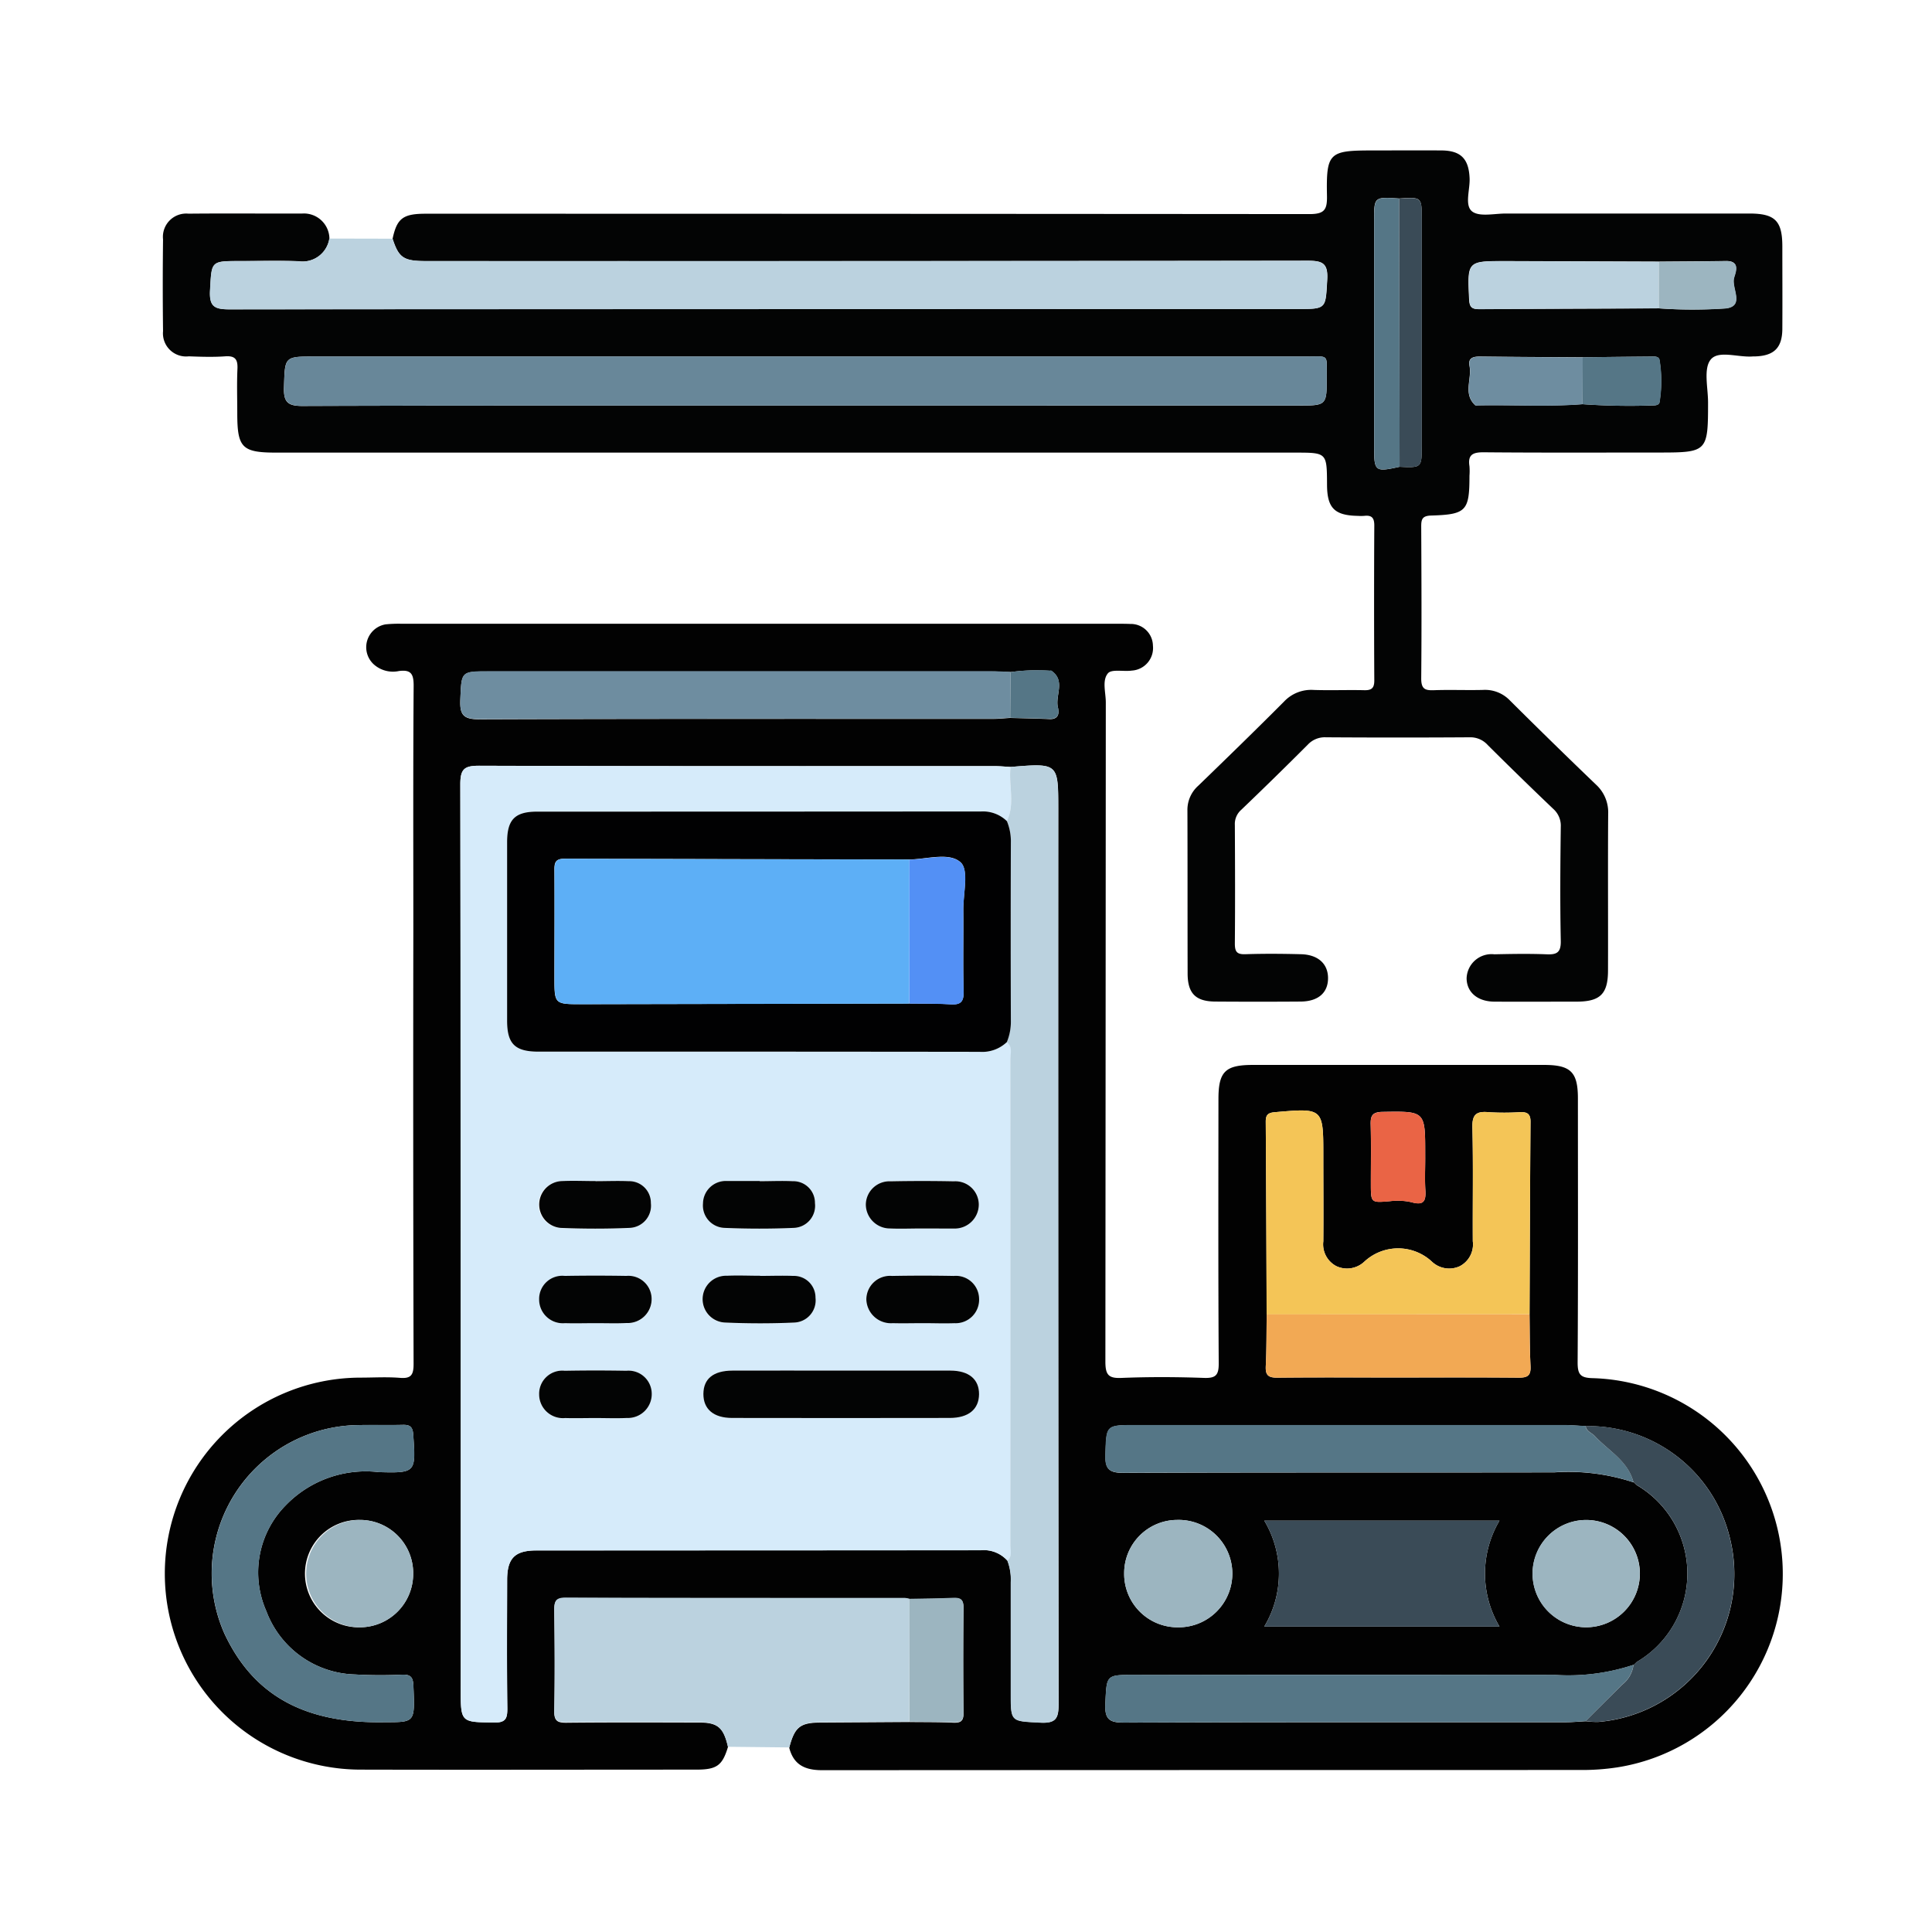<svg xmlns="http://www.w3.org/2000/svg" width="69" height="69" viewBox="0 0 69 69">
  <g id="Grupo_980784" data-name="Grupo 980784" transform="translate(0.026 -0.417)">
    <rect id="Rectángulo_308310" data-name="Rectángulo 308310" width="69" height="69" transform="translate(-0.026 0.417)" fill="none"/>
    <g id="Grupo_980785" data-name="Grupo 980785" transform="translate(5.789 5.788)">
      <path id="Trazado_640879" data-name="Trazado 640879" d="M42.9,977.636c-.2.666-.4.813-1.128.813-3.99,0-7.981.01-11.972,0a7,7,0,1,1-.027-14c.47,0,.943-.03,1.411.008.4.033.488-.107.487-.5q-.021-7.736-.009-15.472c0-2.917-.01-5.835.011-8.753,0-.422-.1-.573-.524-.519a1.027,1.027,0,0,1-.9-.238.828.828,0,0,1,.421-1.428,4.489,4.489,0,0,1,.563-.022H56.814c.15,0,.3,0,.451.007a.789.789,0,0,1,.811.774.807.807,0,0,1-.752.891c-.293.044-.725-.062-.857.1-.213.256-.074.683-.074,1.037q-.006,11.774-.015,23.547c0,.476.118.6.585.578.977-.039,1.958-.035,2.935,0,.424.015.531-.1.528-.525-.02-3.143-.012-6.287-.01-9.43,0-.986.241-1.223,1.236-1.223h10.39c.955,0,1.212.251,1.212,1.2,0,3.143.01,6.287-.01,9.43,0,.436.108.547.547.557a6.994,6.994,0,0,1,.871,13.9,8.214,8.214,0,0,1-1.236.094q-13.581,0-27.162.007c-.612,0-1.019-.188-1.177-.8.193-.741.389-.9,1.127-.9l3.159-.02c.525.007,1.05,0,1.574.024.252.009.367-.047.364-.335q-.021-1.885,0-3.77c0-.279-.1-.355-.361-.344-.523.024-1.048.025-1.572.036a.978.978,0,0,0-.166-.028c-4.039,0-8.078,0-12.117-.012-.34,0-.4.125-.4.425.014,1.2.022,2.405,0,3.607-.008.37.122.427.449.423,1.559-.016,3.119-.01,4.678-.006C42.529,976.758,42.738,976.935,42.9,977.636Zm32.339-9.463.119.117a3.662,3.662,0,0,1,0,6.313l-.119.117,0-.012a7.385,7.385,0,0,1-2.824.358q-7.5-.015-15,0c-1.025,0-.988,0-1.038,1.039-.027.568.166.668.691.666,5.245-.02,10.49-.012,15.736-.014.244,0,.487-.024.731-.036a3.06,3.06,0,0,0,.447.025,5.3,5.3,0,0,0,4.679-6.652,5.207,5.207,0,0,0-5.126-3.913c-.263-.012-.525-.036-.787-.036q-7.642,0-15.284,0c-1.073,0-1.047,0-1.082,1.048-.017.5.107.66.64.658,5.132-.022,10.265-.008,15.4-.018a7.384,7.384,0,0,1,2.824.358ZM52.991,939.251c-.225-.008-.451-.023-.676-.023q-8.979,0-17.958,0c-1,0-.974,0-1.017,1.01-.022.529.1.7.667.7,6.117-.022,12.235-.014,18.353-.015.206,0,.411-.023.617-.035.469.013.938.021,1.407.042.314.013.352-.2.3-.408-.109-.435.285-.961-.237-1.317-.013-.009-.037,0-.056,0A6.944,6.944,0,0,0,52.991,939.251Zm9.148,22.935c-.009.62,0,1.24-.033,1.858-.016.325.1.41.413.406,1.372-.015,2.744-.006,4.116-.006,1.5,0,3.007-.008,4.511.006.312,0,.432-.078.416-.406-.031-.618-.026-1.238-.036-1.857.01-2.294.017-4.587.035-6.881,0-.287-.127-.347-.377-.338a8.984,8.984,0,0,1-1.128,0c-.429-.038-.583.082-.571.548.034,1.354.007,2.708.015,4.063a.878.878,0,0,1-.466.891.9.9,0,0,1-.993-.161,1.771,1.771,0,0,0-2.417,0,.9.9,0,0,1-.994.16.876.876,0,0,1-.469-.889c.01-1.016,0-2.031,0-3.047,0-1.722,0-1.715-1.74-1.563-.251.022-.317.11-.316.34Q62.129,958.745,62.139,962.186Zm-9.146-19.547c-.187-.01-.374-.03-.561-.03-6.136,0-12.272.006-18.408-.014-.529,0-.685.1-.684.664q.029,16.15.014,32.3c0,1.212,0,1.19,1.187,1.208.424.006.483-.146.478-.517-.02-1.524-.012-3.049-.007-4.574,0-.776.272-1.055,1.049-1.056q7.934-.006,15.867-.006a1.126,1.126,0,0,1,.956.377,1.882,1.882,0,0,1,.117.77c0,1.317,0,2.634,0,3.951,0,1.042,0,1,1.058,1.057.578.03.65-.173.65-.686q-.023-15.974-.012-31.949C54.695,942.5,54.695,942.5,52.993,942.639ZM30.679,976.755c1.052,0,1.041,0,.984-1.316-.013-.3-.107-.39-.4-.382a15.936,15.936,0,0,1-1.692-.007,3.481,3.481,0,0,1-3.162-2.267,3.411,3.411,0,0,1,.692-3.77,3.977,3.977,0,0,1,3.328-1.189c1.33.037,1.322.009,1.229-1.341-.019-.275-.115-.353-.372-.347-.583.014-1.166-.006-1.749.012a5.3,5.3,0,0,0-4.625,7.436C25.968,975.845,27.837,976.815,30.679,976.755Zm39.774-3.416a3.713,3.713,0,0,1,0-3.782h-8.4a3.678,3.678,0,0,1,0,3.782Zm5.015-1.906a1.916,1.916,0,1,0-1.927,1.932A1.921,1.921,0,0,0,75.468,971.433Zm-43.811-.01a1.9,1.9,0,0,0-1.9-1.892,1.918,1.918,0,1,0-.007,3.835A1.906,1.906,0,0,0,31.656,971.423Zm25.392.014a1.907,1.907,0,0,0,1.922,1.929,1.918,1.918,0,1,0-.035-3.835A1.9,1.9,0,0,0,57.049,971.437ZM67.8,956.626v-.169c0-1.538,0-1.523-1.526-1.5-.373.007-.43.148-.421.465.018.693.005,1.388.006,2.082,0,.709,0,.7.678.643a2.238,2.238,0,0,1,.781.038c.442.126.512-.059.488-.438S67.8,957,67.8,956.626Z" transform="translate(-22.715 -920.619)" fill="#020202"/>
      <path id="Trazado_640880" data-name="Trazado 640880" d="M30.805,865.976c.156-.728.372-.893,1.181-.893q15.783,0,31.566.013c.537,0,.633-.16.624-.649-.03-1.541.072-1.624,1.609-1.624.828,0,1.656-.006,2.485,0,.693.006.973.305,1,1,.016.407-.187.961.091,1.179.26.2.79.074,1.2.074q4.348,0,8.7,0c.915,0,1.176.26,1.178,1.167,0,.979.006,1.958,0,2.937,0,.7-.3.985-1,1-.019,0-.038,0-.056,0-.519.043-1.228-.234-1.505.115-.261.329-.091,1.008-.092,1.533,0,1.758-.027,1.784-1.759,1.784-2.089,0-4.179.01-6.268-.009-.393,0-.556.1-.494.5a2.218,2.218,0,0,1,0,.338c0,1.253-.111,1.384-1.365,1.421-.319.01-.36.128-.358.4.009,1.807.017,3.614,0,5.421,0,.38.141.429.458.417.583-.021,1.167.005,1.75-.01a1.228,1.228,0,0,1,.96.377q1.521,1.514,3.069,3a1.341,1.341,0,0,1,.44,1.049c-.013,1.863,0,3.727-.006,5.59,0,.84-.277,1.114-1.114,1.117-.979,0-1.958.006-2.936,0-.609,0-.995-.335-1-.833a.891.891,0,0,1,.989-.858c.621-.013,1.243-.024,1.863,0,.377.018.52-.068.511-.484-.028-1.355-.017-2.71,0-4.066a.8.8,0,0,0-.265-.64q-1.185-1.13-2.345-2.285a.831.831,0,0,0-.64-.275q-2.569.017-5.139,0a.829.829,0,0,0-.646.263q-1.177,1.178-2.38,2.33a.671.671,0,0,0-.225.54c.007,1.412.012,2.824,0,4.235,0,.292.074.389.375.379.658-.022,1.318-.017,1.976,0,.618.012.978.341.977.857s-.346.83-.981.834q-1.525.011-3.049,0c-.7-.005-.983-.293-.985-1-.005-1.939,0-3.878-.007-5.816a1.154,1.154,0,0,1,.388-.893c1.028-.994,2.054-1.992,3.063-3.005a1.33,1.33,0,0,1,1.058-.415c.6.02,1.2-.005,1.807.009.265.006.359-.077.358-.351q-.015-2.767,0-5.534c0-.282-.1-.37-.362-.341a1.739,1.739,0,0,1-.226,0c-.838-.015-1.1-.283-1.1-1.128-.006-1.131-.006-1.131-1.141-1.131H26.658c-1.23,0-1.4-.17-1.4-1.405,0-.527-.018-1.055.006-1.581.016-.336-.074-.479-.437-.453-.431.031-.866.016-1.3,0a.827.827,0,0,1-.92-.9q-.02-1.638,0-3.275a.832.832,0,0,1,.908-.92c1.355-.013,2.71,0,4.066-.005a.911.911,0,0,1,.968.891.968.968,0,0,1-1.1.811c-.7-.025-1.392-.006-2.089-.006-1.056,0-1.013,0-1.072,1.04-.034.6.168.686.71.685q19.056-.023,38.112-.012c1.059,0,1.014,0,1.076-1.043.036-.606-.18-.682-.714-.681q-15.725.023-31.45.012C31.2,866.778,31.028,866.663,30.805,865.976Zm42.5,4.235c-1.222-.008-2.444-.013-3.666-.028-.246,0-.429.05-.373.336.091.465-.238.992.2,1.4.021.019.073.008.111.007,1.24-.024,2.481.054,3.72-.042a23.856,23.856,0,0,0,2.465.047c.113,0,.27,0,.289-.119a4.666,4.666,0,0,0,0-1.5c-.025-.155-.209-.128-.337-.127C74.918,870.192,74.114,870.2,73.31,870.211Zm-6.54,3.91c.793.036.794.036.794-.755q0-4.048,0-8.1c0-.779,0-.779-.808-.727-.893-.06-.893-.06-.893.8v8.106C65.862,874.288,65.9,874.313,66.77,874.121Zm9.258-5.659a17,17,0,0,0,2.4,0c.677-.089.186-.721.287-1.091.048-.178.243-.606-.284-.6-.8.012-1.605.015-2.408.022q-2.731-.01-5.461-.02c-1.378,0-1.37,0-1.306,1.362.012.265.081.357.352.355C71.75,868.477,73.889,868.472,76.028,868.463Zm-30.5,3.472H63.146c1.022,0,1.025,0,1.02-1.045,0-.806.094-.706-.735-.706q-17.7,0-35.4,0c-1.1,0-1.071,0-1.105,1.1-.016.509.119.668.651.666C33.564,871.928,39.548,871.935,45.532,871.935Z" transform="translate(-22.599 -862.821)" fill="#030404"/>
      <path id="Trazado_640881" data-name="Trazado 640881" d="M36.552,876.75c.223.687.395.8,1.213.8q15.725,0,31.45-.011c.533,0,.75.075.714.681-.062,1.041-.017,1.043-1.076,1.043q-19.056,0-38.112.012c-.542,0-.744-.088-.71-.685.06-1.037.016-1.04,1.072-1.04.7,0,1.393-.019,2.089.006a.968.968,0,0,0,1.1-.811Z" transform="translate(-28.347 -873.596)" fill="#bbd2df"/>
      <path id="Trazado_640882" data-name="Trazado 640882" d="M97.053,1095.65l-3.159.02c-.738.005-.934.163-1.127.9l-2.19-.023c-.159-.7-.368-.878-1.074-.88-1.559,0-3.119-.01-4.678.006-.328,0-.458-.054-.449-.423.026-1.2.018-2.4,0-3.607,0-.3.055-.426.4-.425,4.039.013,8.078.01,12.117.012a1,1,0,0,1,.166.028Z" transform="translate(-70.395 -1039.533)" fill="#bbd2df"/>
      <path id="Trazado_640883" data-name="Trazado 640883" d="M89.091,988.33a1.127,1.127,0,0,0-.956-.377q-7.934.008-15.867.006c-.777,0-1.047.279-1.049,1.056,0,1.525-.013,3.049.007,4.574,0,.37-.054.523-.478.517-1.187-.018-1.187,0-1.187-1.208q0-16.15-.014-32.3c0-.561.155-.666.684-.664,6.136.02,12.272.012,18.408.014.187,0,.374.019.561.03-.079.642.164,1.307-.132,1.935a1.224,1.224,0,0,0-.914-.348q-7.931.011-15.861.006c-.8,0-1.073.284-1.074,1.094q0,3.189,0,6.378c0,.827.282,1.1,1.128,1.1q7.874,0,15.748.006a1.276,1.276,0,0,0,.972-.348c.22.173.129.417.129.63q.007,8.656,0,17.312C89.2,987.941,89.27,988.161,89.091,988.33Zm-5.935-6.795c-1.3,0-2.593,0-3.889,0-.685,0-1.035.291-1.038.833s.361.857,1.024.858q3.889.008,7.778,0c.669,0,1.038-.311,1.043-.844s-.359-.844-1.029-.847C85.748,981.531,84.452,981.535,83.155,981.535Zm2.87-5.076H87.1c.038,0,.075,0,.113,0a.86.86,0,0,0,.855-.868.837.837,0,0,0-.891-.819q-1.128-.022-2.256,0a.844.844,0,0,0-.888.825.863.863,0,0,0,.869.858C85.272,976.475,85.649,976.458,86.025,976.459Zm.037,3.381c.376,0,.752.016,1.127,0a.839.839,0,0,0,.882-.889.828.828,0,0,0-.906-.8q-1.1-.021-2.2,0a.844.844,0,0,0-.92.848.878.878,0,0,0,.944.839C85.349,979.851,85.706,979.841,86.063,979.84Zm-5.815-1.687v0c-.394,0-.789-.015-1.183,0A.836.836,0,0,0,79,979.825c.825.034,1.653.036,2.477,0a.794.794,0,0,0,.75-.888.772.772,0,0,0-.8-.778C81.037,978.139,80.642,978.153,80.248,978.153Zm-5.885,5.076c.376,0,.752.015,1.127,0a.854.854,0,0,0,.89-.886.829.829,0,0,0-.907-.8q-1.1-.021-2.2,0a.826.826,0,0,0-.914.846.849.849,0,0,0,.93.842C73.649,983.24,74.006,983.23,74.363,983.229Zm0-3.389c.376,0,.752.015,1.127,0a.855.855,0,0,0,.894-.883.828.828,0,0,0-.9-.8q-1.1-.022-2.2,0a.827.827,0,0,0-.917.842.848.848,0,0,0,.926.845C73.645,979.853,74,979.841,74.36,979.84Zm5.879-5.07v-.005h-1.07c-.038,0-.075,0-.113,0a.814.814,0,0,0-.841.8.8.8,0,0,0,.767.875c.825.034,1.653.035,2.478,0a.79.79,0,0,0,.754-.883.771.771,0,0,0-.792-.784C81.028,974.752,80.633,974.77,80.239,974.77Zm-5.863,0v0c-.394,0-.789-.014-1.183,0a.837.837,0,0,0-.072,1.672c.825.034,1.653.035,2.478,0a.794.794,0,0,0,.754-.884.774.774,0,0,0-.794-.784C75.165,974.753,74.77,974.77,74.375,974.77Z" transform="translate(-58.922 -937.956)" fill="#d6ebfa"/>
      <path id="Trazado_640884" data-name="Trazado 640884" d="M155.8,961.865c.3-.628.053-1.292.132-1.935,1.7-.141,1.7-.141,1.7,1.5q0,15.975.012,31.949c0,.513-.072.716-.65.686-1.056-.055-1.058-.015-1.058-1.057,0-1.317,0-2.634,0-3.951a1.883,1.883,0,0,0-.117-.77c.18-.169.105-.389.105-.587q.006-8.656,0-17.312c0-.213.091-.458-.129-.63a1.9,1.9,0,0,0,.143-.763q-.011-3.181,0-6.363A1.881,1.881,0,0,0,155.8,961.865Z" transform="translate(-125.655 -937.91)" fill="#bbd2df"/>
      <path id="Trazado_640885" data-name="Trazado 640885" d="M196.7,1021.6q-.014-3.441-.03-6.882c0-.23.065-.318.316-.34,1.741-.152,1.74-.159,1.74,1.563,0,1.016.006,2.031,0,3.047a.876.876,0,0,0,.469.889.9.9,0,0,0,.994-.16,1.771,1.771,0,0,1,2.417,0,.9.9,0,0,0,.993.161.878.878,0,0,0,.466-.891c-.009-1.354.019-2.709-.015-4.063-.012-.466.142-.586.571-.548a8.961,8.961,0,0,0,1.128,0c.25-.009.379.051.377.338-.018,2.294-.025,4.587-.035,6.881Z" transform="translate(-157.279 -980.027)" fill="#f4c557"/>
      <path id="Trazado_640886" data-name="Trazado 640886" d="M89.181,946.7c-.206.012-.411.035-.617.035-6.118,0-12.235-.007-18.353.015-.565,0-.689-.166-.667-.7.043-1.009.012-1.01,1.017-1.01q8.979,0,17.958,0c.225,0,.451.015.676.023Z" transform="translate(-58.919 -926.439)" fill="#6e8da0"/>
      <path id="Trazado_640887" data-name="Trazado 640887" d="M188.48,1103.843c-.243.012-.487.036-.731.036-5.245,0-10.49-.006-15.736.014-.525,0-.718-.1-.691-.666.05-1.037.013-1.039,1.038-1.039q7.5,0,15,0a7.385,7.385,0,0,0,2.824-.358,1.051,1.051,0,0,1-.408.711C189.347,1102.98,188.913,1103.411,188.48,1103.843Z" transform="translate(-137.663 -1047.744)" fill="#557686"/>
      <path id="Trazado_640888" data-name="Trazado 640888" d="M190.2,1066.014a7.391,7.391,0,0,0-2.824-.358c-5.132.01-10.265,0-15.4.018-.533,0-.657-.156-.64-.658.036-1.047.01-1.048,1.082-1.048q7.642,0,15.284,0c.263,0,.525.024.787.036.027.2.217.241.327.359C189.31,1064.89,190.006,1065.244,190.2,1066.014Z" transform="translate(-137.678 -1018.447)" fill="#557686"/>
      <path id="Trazado_640889" data-name="Trazado 640889" d="M36.473,1074.57c-2.842.06-4.711-.91-5.763-3.171a5.3,5.3,0,0,1,4.625-7.436c.583-.018,1.166,0,1.749-.012.257-.006.353.072.372.347.093,1.35.1,1.377-1.229,1.341a3.977,3.977,0,0,0-3.328,1.189,3.411,3.411,0,0,0-.692,3.77,3.481,3.481,0,0,0,3.162,2.267,15.84,15.84,0,0,0,1.692.007c.289-.008.383.084.4.382C37.515,1074.571,37.525,1074.57,36.473,1074.57Z" transform="translate(-28.51 -1018.434)" fill="#557686"/>
      <path id="Trazado_640890" data-name="Trazado 640890" d="M204.813,1082.851h-8.4a3.678,3.678,0,0,0,0-3.782h8.4A3.713,3.713,0,0,0,204.813,1082.851Z" transform="translate(-157.075 -1030.13)" fill="#3a4b57"/>
      <path id="Trazado_640891" data-name="Trazado 640891" d="M196.688,1046.5h9.387c.01.619,0,1.239.036,1.857.016.327-.1.409-.416.406-1.5-.014-3.007-.006-4.511-.006-1.372,0-2.744-.009-4.116.006-.313,0-.429-.081-.413-.406C196.685,1047.738,196.679,1047.118,196.688,1046.5Z" transform="translate(-157.264 -1004.931)" fill="#f2a954"/>
      <path id="Trazado_640892" data-name="Trazado 640892" d="M248.852,1066.093c-.2-.77-.892-1.124-1.38-1.649-.11-.119-.3-.164-.327-.359a5.207,5.207,0,0,1,5.126,3.913,5.3,5.3,0,0,1-4.679,6.652,3.032,3.032,0,0,1-.447-.026c.433-.432.868-.863,1.3-1.3a1.052,1.052,0,0,0,.408-.711l0,.012.119-.118a3.662,3.662,0,0,0,0-6.313l-.119-.117Z" transform="translate(-196.329 -1018.526)" fill="#3a4b57"/>
      <path id="Trazado_640893" data-name="Trazado 640893" d="M242.6,1080.855a1.916,1.916,0,1,1-1.9-1.9A1.924,1.924,0,0,1,242.6,1080.855Z" transform="translate(-189.851 -1030.041)" fill="#9cb5c0"/>
      <path id="Trazado_640894" data-name="Trazado 640894" d="M49.032,1080.845a1.906,1.906,0,0,1-1.908,1.943,1.917,1.917,0,1,1,.007-3.835A1.9,1.9,0,0,1,49.032,1080.845Z" transform="translate(-40.091 -1030.041)" fill="#9cb5c0"/>
      <path id="Trazado_640895" data-name="Trazado 640895" d="M174.312,1080.858a1.9,1.9,0,0,1,1.888-1.906,1.918,1.918,0,1,1,.035,3.835A1.907,1.907,0,0,1,174.312,1080.858Z" transform="translate(-139.978 -1030.04)" fill="#9cb5c0"/>
      <path id="Trazado_640896" data-name="Trazado 640896" d="M140.4,1095.659l0-4.388c.524-.01,1.048-.012,1.572-.036.26-.011.364.064.361.344q-.019,1.885,0,3.77c0,.288-.112.344-.364.334C141.445,1095.664,140.92,1095.666,140.4,1095.659Z" transform="translate(-113.737 -1039.543)" fill="#9cb5c0"/>
      <path id="Trazado_640897" data-name="Trazado 640897" d="M215.169,1016.213c0,.375-.019.752.005,1.125s-.045.564-.488.438a2.238,2.238,0,0,0-.781-.038c-.679.056-.678.066-.678-.643,0-.694.013-1.388-.006-2.082-.009-.318.048-.459.421-.466,1.526-.027,1.526-.042,1.526,1.5Z" transform="translate(-170.082 -980.206)" fill="#ea6445"/>
      <path id="Trazado_640898" data-name="Trazado 640898" d="M156.323,946.566l.013-1.631a6.953,6.953,0,0,1,1.4-.055c.019,0,.043-.006.056,0,.522.356.128.882.237,1.317.052.209.014.421-.3.408C157.262,946.588,156.792,946.579,156.323,946.566Z" transform="translate(-126.06 -926.303)" fill="#557686"/>
      <path id="Trazado_640899" data-name="Trazado 640899" d="M254.675,1072.956l.119.117Z" transform="translate(-202.155 -1025.401)" fill="#557686"/>
      <path id="Trazado_640900" data-name="Trazado 640900" d="M254.794,1101.368l-.119.118Z" transform="translate(-202.155 -1047.383)" fill="#557686"/>
      <path id="Trazado_640901" data-name="Trazado 640901" d="M60.327,897.092c-5.984,0-11.969-.007-17.953.012-.532,0-.667-.157-.651-.666.034-1.1.009-1.1,1.105-1.1q17.7,0,35.4,0c.83,0,.731-.1.735.706.005,1.045,0,1.045-1.02,1.045Z" transform="translate(-37.394 -887.978)" fill="#688799"/>
      <path id="Trazado_640902" data-name="Trazado 640902" d="M235.474,881.991c-2.139.009-4.278.015-6.417.032-.271,0-.34-.09-.352-.355-.064-1.363-.072-1.365,1.306-1.362q2.731.007,5.461.02Z" transform="translate(-182.045 -876.35)" fill="#bbd2df"/>
      <path id="Trazado_640903" data-name="Trazado 640903" d="M214.676,879.932c-.874.191-.908.167-.908-.674v-8.106c0-.858,0-.858.893-.8Q214.669,875.143,214.676,879.932Z" transform="translate(-170.505 -868.632)" fill="#557686"/>
      <path id="Trazado_640904" data-name="Trazado 640904" d="M217.729,879.942q-.007-4.789-.014-9.578c.808-.053.808-.053.808.727q0,4.048,0,8.1C218.523,879.978,218.523,879.978,217.729,879.942Z" transform="translate(-173.559 -868.641)" fill="#3a4b57"/>
      <path id="Trazado_640905" data-name="Trazado 640905" d="M232.747,897.056c-1.239.1-2.48.017-3.72.042-.038,0-.09.012-.111-.007-.441-.411-.111-.938-.2-1.4-.056-.286.127-.339.372-.336,1.222.015,2.444.02,3.666.028Q232.75,896.217,232.747,897.056Z" transform="translate(-182.043 -887.989)" fill="#6e8da0"/>
      <path id="Trazado_640906" data-name="Trazado 640906" d="M246.649,897.055q0-.838.006-1.677c.8-.009,1.608-.019,2.413-.026.127,0,.312-.028.337.127a4.666,4.666,0,0,1,0,1.5c-.019.119-.177.122-.289.119A23.907,23.907,0,0,1,246.649,897.055Z" transform="translate(-195.945 -887.989)" fill="#557686"/>
      <path id="Trazado_640907" data-name="Trazado 640907" d="M258.681,881.983l0-1.664c.8-.007,1.605-.01,2.408-.022.527-.008.333.42.284.6-.1.37.39,1-.287,1.091A16.993,16.993,0,0,1,258.681,881.983Z" transform="translate(-205.252 -876.342)" fill="#9cb5c0"/>
      <path id="Trazado_640908" data-name="Trazado 640908" d="M94.778,967.487a1.88,1.88,0,0,1,.141.764q-.01,3.181,0,6.363a1.9,1.9,0,0,1-.143.763,1.275,1.275,0,0,1-.972.348q-7.874-.01-15.748-.006c-.846,0-1.126-.274-1.128-1.1q0-3.189,0-6.378c0-.811.278-1.094,1.074-1.094q7.93,0,15.861-.006A1.224,1.224,0,0,1,94.778,967.487ZM91.291,974c.488.007.977-.005,1.463.027.358.024.487-.076.477-.459-.027-.976,0-1.953-.011-2.93,0-.579.2-1.405-.092-1.677-.408-.376-1.206-.113-1.838-.106q-6.154-.011-12.308-.027c-.318,0-.368.125-.365.4.01,1.28,0,2.56,0,3.84,0,.956,0,.957.982.956Z" transform="translate(-64.632 -943.531)" fill="#010102"/>
      <path id="Trazado_640909" data-name="Trazado 640909" d="M112.836,1055.383c1.3,0,2.593,0,3.889,0,.669,0,1.034.312,1.029.846s-.374.844-1.043.845q-3.889.007-7.778,0c-.663,0-1.027-.318-1.024-.858s.353-.83,1.038-.833C110.244,1055.379,111.54,1055.383,112.836,1055.383Z" transform="translate(-88.603 -1011.804)" fill="#030404"/>
      <path id="Trazado_640910" data-name="Trazado 640910" d="M135.539,1027.146c-.376,0-.753.016-1.128,0a.863.863,0,0,1-.869-.858.844.844,0,0,1,.888-.826q1.128-.023,2.256,0a.837.837,0,0,1,.891.819.86.86,0,0,1-.855.868c-.037,0-.075,0-.113,0Z" transform="translate(-108.435 -988.643)" fill="#030404"/>
      <path id="Trazado_640911" data-name="Trazado 640911" d="M135.642,1042.091c-.357,0-.714.01-1.071,0a.878.878,0,0,1-.944-.839.845.845,0,0,1,.92-.848q1.1-.021,2.2,0a.828.828,0,0,1,.906.8.839.839,0,0,1-.882.888C136.395,1042.106,136.018,1042.09,135.642,1042.091Z" transform="translate(-108.501 -1000.206)" fill="#030404"/>
      <path id="Trazado_640912" data-name="Trazado 640912" d="M109.93,1040.416c.394,0,.789-.015,1.183,0a.772.772,0,0,1,.8.778.794.794,0,0,1-.75.888c-.824.038-1.653.036-2.477,0a.836.836,0,0,1,.063-1.671c.394-.019.788,0,1.183,0Z" transform="translate(-88.603 -1000.219)" fill="#030404"/>
      <path id="Trazado_640913" data-name="Trazado 640913" d="M83.99,1057.063c-.357,0-.714.011-1.071,0a.849.849,0,0,1-.93-.842.826.826,0,0,1,.914-.846q1.1-.02,2.2,0a.828.828,0,0,1,.907.8.854.854,0,0,1-.89.886C84.742,1057.078,84.366,1057.063,83.99,1057.063Z" transform="translate(-68.549 -1011.79)" fill="#030404"/>
      <path id="Trazado_640914" data-name="Trazado 640914" d="M83.987,1042.091c-.357,0-.714.011-1.071,0a.848.848,0,0,1-.927-.845.827.827,0,0,1,.917-.843q1.1-.019,2.2,0a.828.828,0,0,1,.9.8.855.855,0,0,1-.894.883C84.74,1042.105,84.363,1042.09,83.987,1042.091Z" transform="translate(-68.549 -1000.206)" fill="#030404"/>
      <path id="Trazado_640915" data-name="Trazado 640915" d="M109.872,1025.472c.394,0,.79-.019,1.182,0a.772.772,0,0,1,.792.784.79.79,0,0,1-.754.883c-.824.036-1.653.035-2.478,0a.8.8,0,0,1-.767-.875.814.814,0,0,1,.841-.8c.038,0,.075,0,.113,0h1.07Z" transform="translate(-88.555 -988.657)" fill="#030404"/>
      <path id="Trazado_640916" data-name="Trazado 640916" d="M83.968,1025.469c.394,0,.79-.017,1.183,0a.774.774,0,0,1,.794.784.794.794,0,0,1-.754.884c-.825.036-1.653.035-2.478,0a.838.838,0,0,1,.072-1.672c.394-.018.789,0,1.183,0Z" transform="translate(-68.514 -988.655)" fill="#030404"/>
      <path id="Trazado_640917" data-name="Trazado 640917" d="M97.073,979.791l-11.687.021c-.982,0-.982,0-.982-.956,0-1.28.006-2.56,0-3.84,0-.273.048-.4.365-.4q6.154.025,12.308.027Z" transform="translate(-70.414 -949.318)" fill="#5daff6"/>
      <path id="Trazado_640918" data-name="Trazado 640918" d="M140.4,979.559v-5.145c.631-.007,1.43-.269,1.838.106.3.272.088,1.1.092,1.677.006.977-.016,1.954.011,2.93.011.382-.119.483-.477.459C141.375,979.553,140.886,979.565,140.4,979.559Z" transform="translate(-113.739 -949.085)" fill="#5390f5"/>
    </g>
  </g>
</svg>
